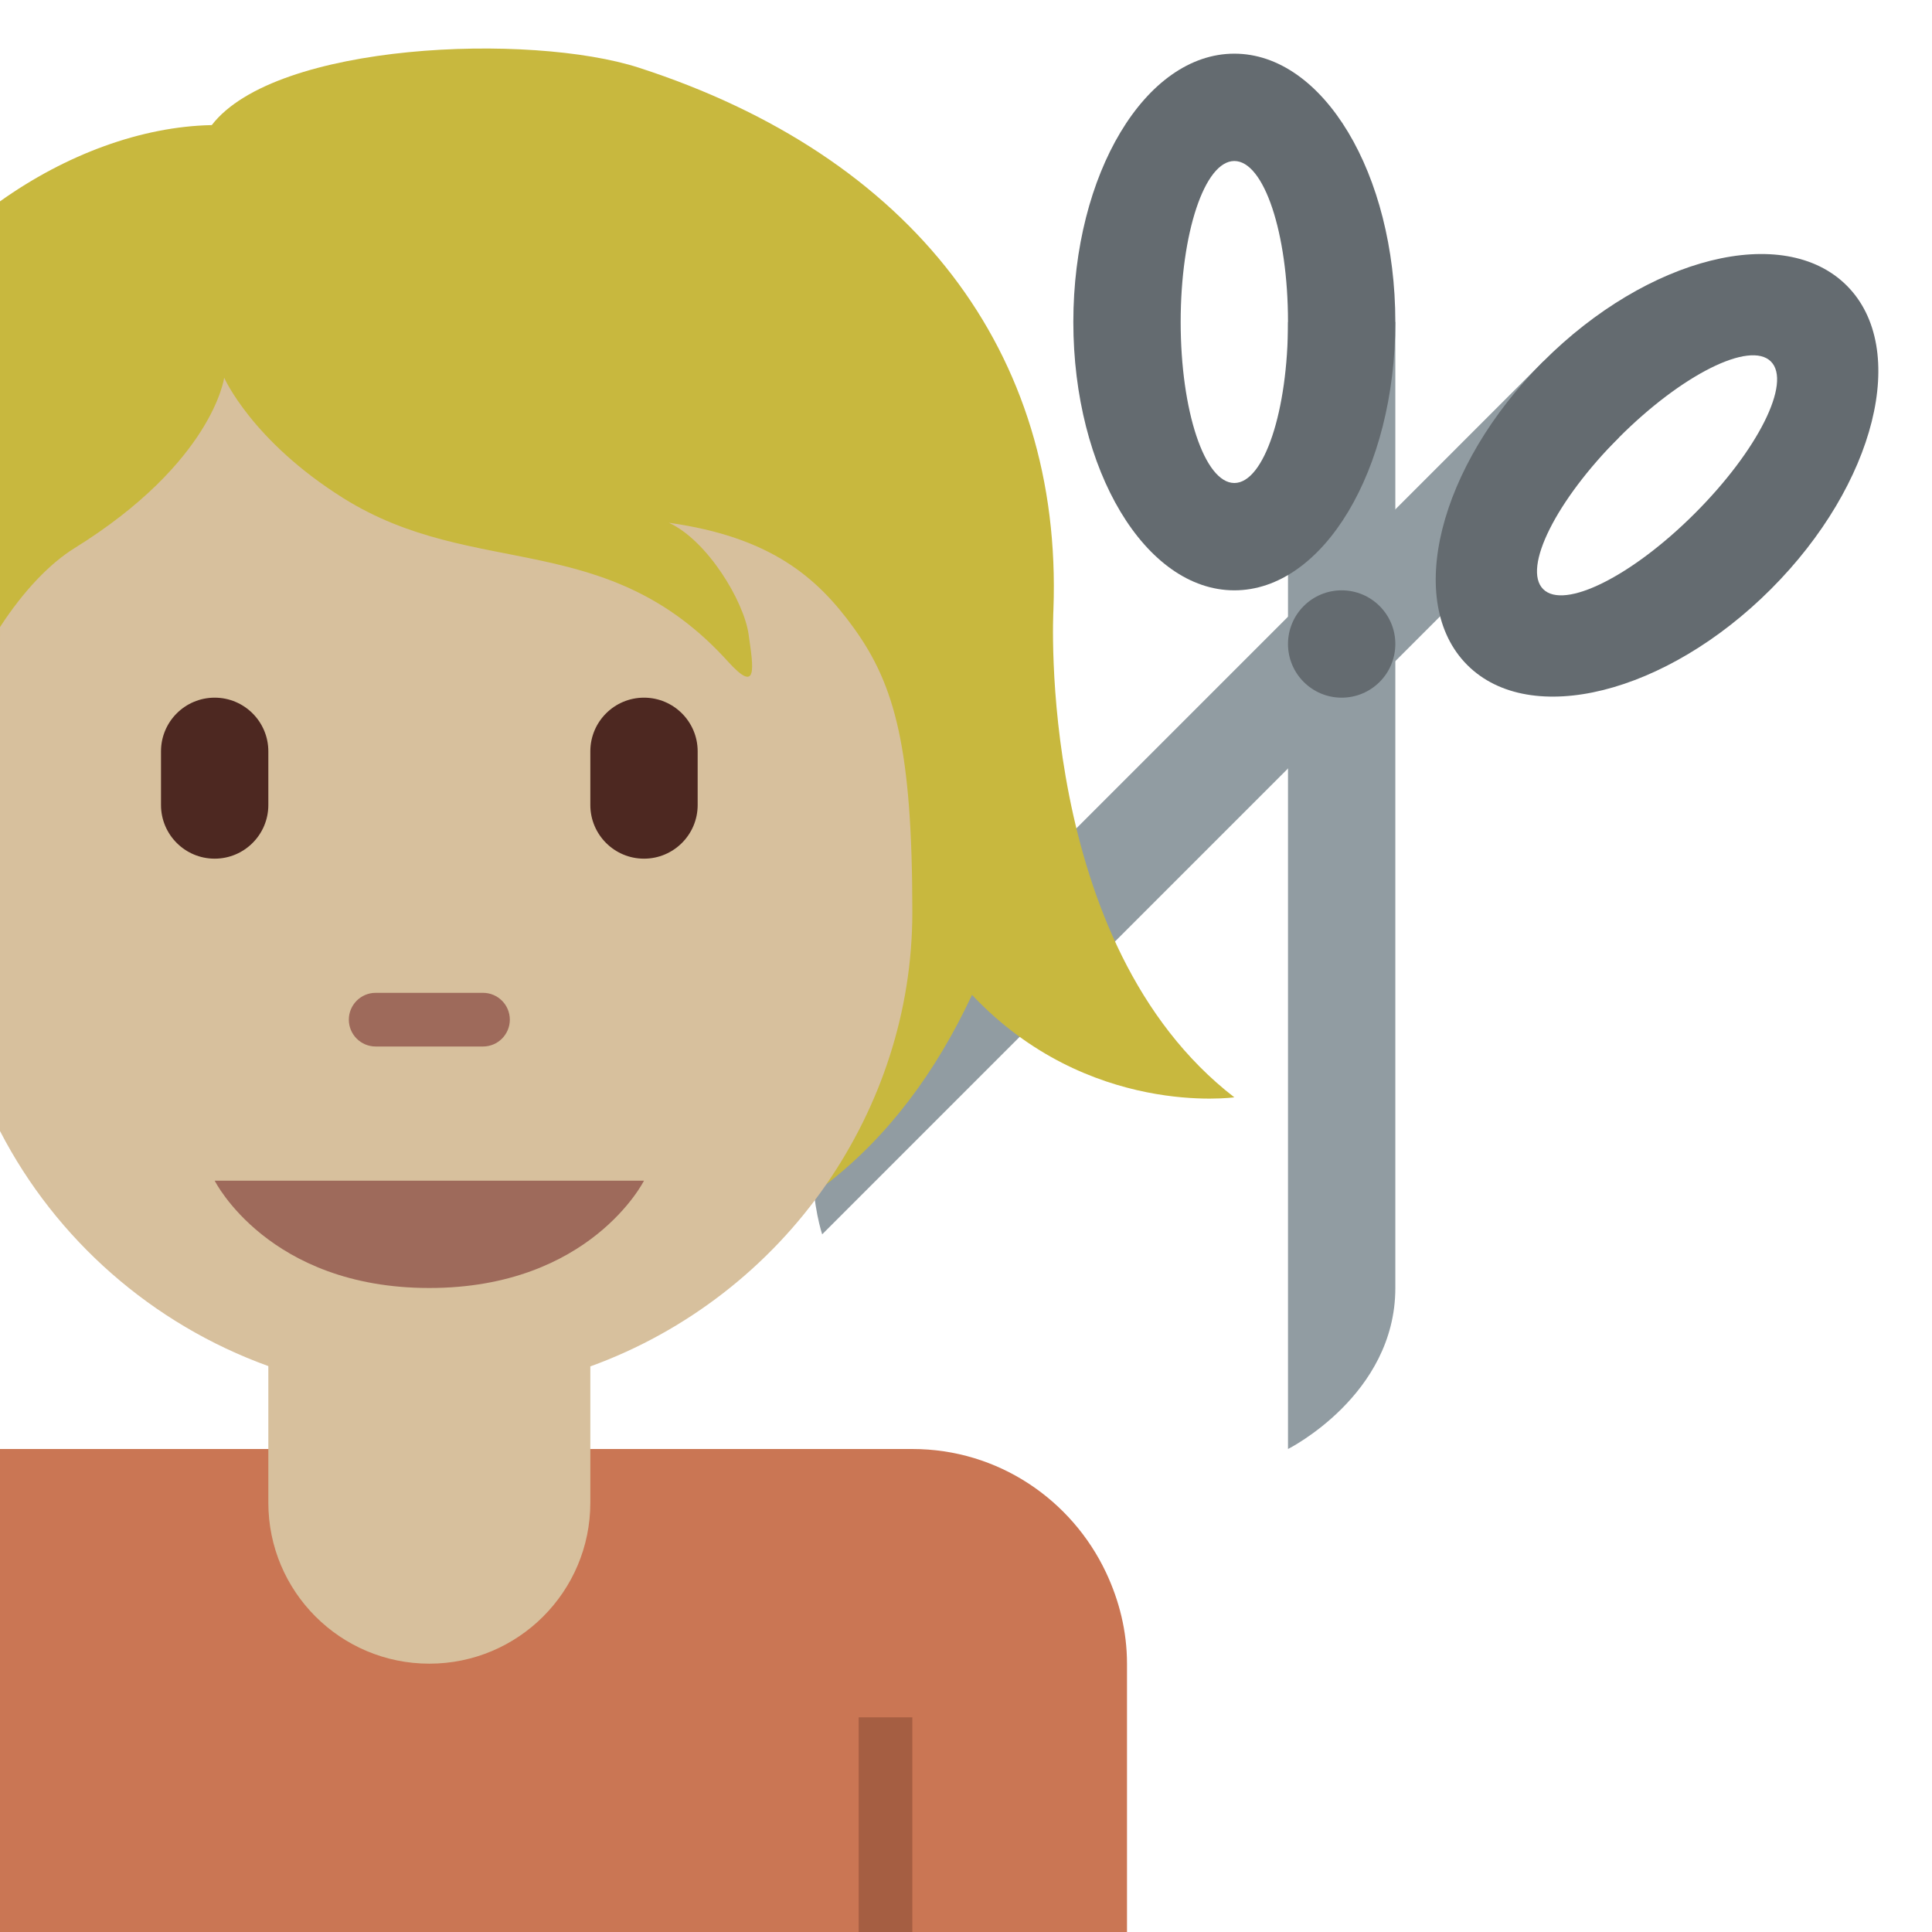 <svg viewBox="0 0 36 36" xmlns="http://www.w3.org/2000/svg"><path d="m30.169 8.15-14.849 14.85s-.707-2.121.707-3.535l12.728-12.729z" fill="#919ca2"/><path d="m28.755 6.736c-1.952 1.953-2.586 4.484-1.414 5.656s3.705.539 5.657-1.414c1.952-1.952 2.586-4.484 1.414-5.656s-3.704-.539-5.657 1.414zm1.414 1.414c1.172-1.172 2.438-1.805 2.829-1.414.392.391-.243 1.656-1.415 2.828-1.171 1.172-2.437 1.805-2.828 1.414-.391-.39.243-1.656 1.414-2.828z" fill="#646b70"/><path d="m19.629 11.361c.178-4.812-2.645-8.456-7.723-10.099-2.02-.654-6.772-.475-7.96 1.069-1.314.026-2.722.549-3.946 1.421v8.248l15.399 10.066c1.147-.887 2.038-2.083 2.713-3.528 2.161 2.293 4.888 1.909 4.888 1.909-3.709-2.863-3.371-9.086-3.371-9.086z" fill="#c8b83e"/><path d="m20.61 29.303c-.64-1.357-2.01-2.303-3.61-2.303h-17v9h21v-5c0-.609-.147-1.18-.39-1.697z" fill="#ca7654"/><path d="m16 32h1v4h-1z" fill="#a55e42"/><path d="m15.909 11.701c-.677-.938-1.544-1.693-3.445-1.96.713.327 1.396 1.455 1.485 2.079s.178 1.129-.386.505c-2.261-2.499-4.723-1.515-7.163-3.041-1.705-1.067-2.223-2.246-2.223-2.246s-.208 1.574-2.792 3.178c-.452.28-.947.792-1.385 1.469v9.39c1.042 2.02 2.834 3.598 5 4.38v2.545c0 1.657 1.343 3 3 3s3-1.343 3-3v-2.539c1.795-.651 3.333-1.852 4.399-3.395 1.007-1.458 1.601-3.209 1.601-5.066 0-3.041-.318-4.229-1.091-5.299z" fill="#d7c09d"/><path d="m12 22h-8s1 2 4 2 4-2 4-2zm-3-2.5h-2c-.276 0-.5-.224-.5-.5s.224-.5.5-.5h2c.276 0 .5.224.5.5s-.224.5-.5.5z" fill="#9e6a5b"/><path d="m4 16c-.552 0-1-.448-1-1v-1c0-.552.448-1 1-1s1 .448 1 1v1c0 .552-.448 1-1 1zm8 0c-.552 0-1-.448-1-1v-1c0-.552.448-1 1-1s1 .448 1 1v1c0 .552-.448 1-1 1z" fill="#4d2821"/><path d="m24 6v21s2-1 2-3v-18z" fill="#919ca2"/><g fill="#646b70"><circle cx="25" cy="12" r="1"/><path d="m23 1c-1.657 0-3 2.239-3 5s1.343 5 3 5 3-2.239 3-5-1.343-5-3-5zm0 8c-.553 0-1-1.343-1-3s.447-3 1-3 1 1.343 1 3-.447 3-1 3z"/></g></svg>